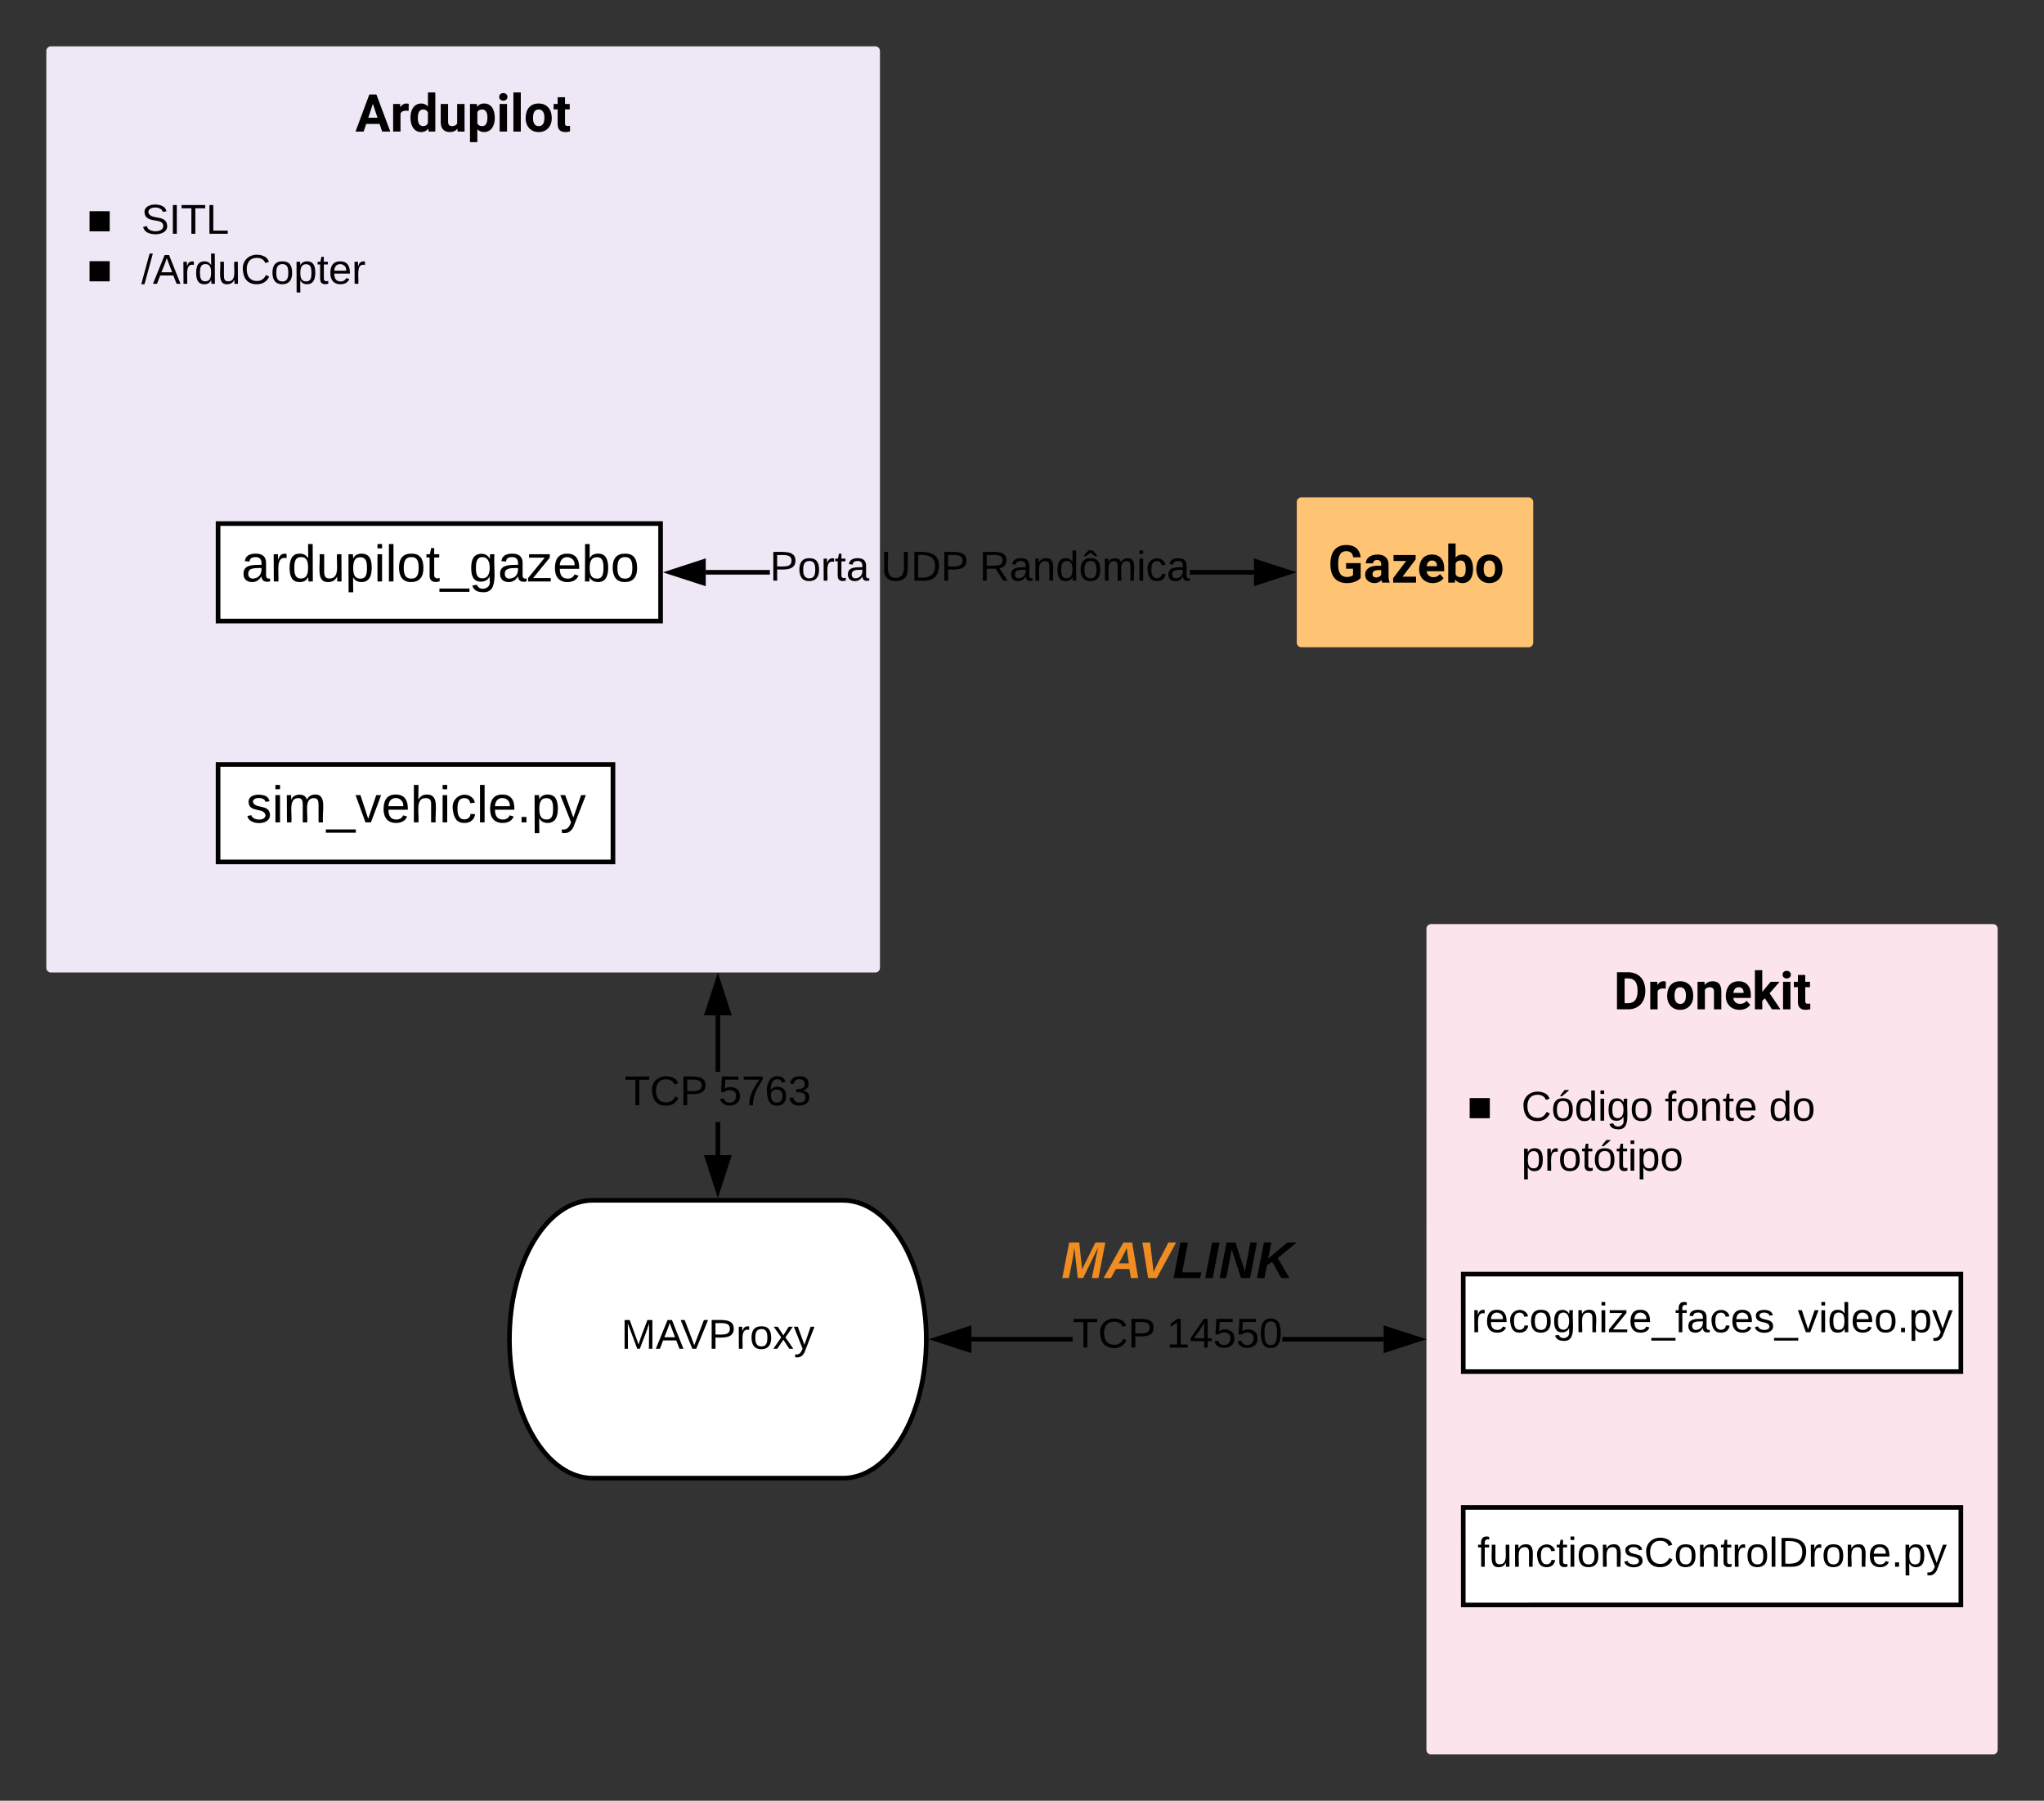 <svg xmlns="http://www.w3.org/2000/svg" xmlns:xlink="http://www.w3.org/1999/xlink" xmlns:lucid="lucid" width="882.68" height="777.71"><rect width="100%" height="100%" fill="#333333" stroke="none"/><g transform="translate(-120 -441.6)" lucid:page-tab-id="0_0"><path d="M140 463.6c0-1.1.9-2 2-2h356c1.1 0 2 .9 2 2v396c0 1.1-.9 2-2 2H142c-1.1 0-2-.9-2-2z" fill="#ede7f6"/><use xlink:href="#a" transform="matrix(1,0,0,1,156,477.6) translate(117.451 20.822)"/><path d="M214.17 771.75H384.7v42.1H214.17z" stroke="#000" stroke-width="2" fill="#fff"/><use xlink:href="#b" transform="matrix(1,0,0,1,219.173,776.753) translate(7.057 20.018)"/><path d="M140 523.16h180v56.37H140z" stroke="#000" stroke-opacity="0" stroke-width="2" fill="#fff" fill-opacity="0"/><use xlink:href="#c" transform="matrix(1,0,0,1,145,528.158) translate(12.575 14.4)"/><use xlink:href="#d" transform="matrix(1,0,0,1,145,528.158) translate(36 14.4)"/><use xlink:href="#c" transform="matrix(1,0,0,1,145,528.158) translate(12.575 36)"/><use xlink:href="#e" transform="matrix(1,0,0,1,145,528.158) translate(36 36)"/><path d="M680 658.4c0-1.1.9-2 2-2h98.1c1.1 0 2 .9 2 2v60.75c0 1.1-.9 2-2 2H682c-1.1 0-2-.9-2-2z" fill="#ffc374"/><use xlink:href="#f" transform="matrix(1,0,0,1,696,672.39) translate(-2.512 20.822)"/><path d="M484 960c19.88 0 36 26.86 36 60s-16.12 60-36 60H376c-19.88 0-36-26.86-36-60s16.12-60 36-60z" stroke="#000" stroke-width="2" fill="#fff"/><use xlink:href="#g" transform="matrix(1,0,0,1,345,965) translate(43.225 59.087)"/><path d="M431 940.5h-2v-14.37h2zm0-35.97h-2V880.1h2zM430 955.76l-4.64-14.26h9.28z"/><path d="M430 959l-6-18.5h12zm-3.26-16.5l3.26 10.03 3.26-10.03zM434.64 879.1h-9.28l4.64-14.26z"/><path d="M436 880.1h-12l6-18.5zm-9.26-2h6.52L430 868.07z"/><use xlink:href="#h" transform="matrix(1,0,0,1,389.725,904.533) translate(0 14.4)"/><use xlink:href="#i" transform="matrix(1,0,0,1,389.725,904.533) translate(40.55 14.4)"/><path d="M576 970.08h104v37.43H576z" stroke="#000" stroke-opacity="0" stroke-width="10" fill="#fff" fill-opacity="0"/><use xlink:href="#j" transform="matrix(1,0,0,1,580.99,975.079) translate(-2.626 18.489)"/><path d="M214.17 667.72h191.1v42.1h-191.1z" stroke="#000" stroke-width="2" fill="#fff"/><use xlink:href="#k" transform="matrix(1,0,0,1,219.173,672.717) translate(5.056 20.018)"/><path d="M452.46 689.77h-27.7v-2h27.7zm209.04 0h-27.7v-2h27.7zM423.77 693.4l-14.27-4.63 14.27-4.64z"/><path d="M424.77 694.78l-18.5-6 18.5-6.02zm-12.03-6l10.03 3.25v-6.52zM676.76 688.77l-14.26 4.63v-9.27z"/><path d="M680 688.77l-18.5 6v-12zm-16.5 3.26l10.03-3.26-10.03-3.26z"/><use xlink:href="#l" transform="matrix(1,0,0,1,452.457,677.969) translate(0 14.4)"/><use xlink:href="#m" transform="matrix(1,0,0,1,452.457,677.969) translate(47.95 14.4)"/><use xlink:href="#n" transform="matrix(1,0,0,1,452.457,677.969) translate(90.5 14.4)"/><path d="M736 842.7c0-1.12.9-2 2-2h242.68c1.1 0 2 .88 2 2v354.6c0 1.12-.9 2-2 2h-242.7c-1.1 0-2-.88-2-2z" fill="#fce4ec"/><use xlink:href="#o" transform="matrix(1,0,0,1,751.99,856.686) translate(64.852 20.822)"/><path d="M736 906.2h183.7v57.3H736z" stroke="#000" stroke-opacity="0" stroke-width="2" fill="#fff" fill-opacity="0"/><use xlink:href="#c" transform="matrix(1,0,0,1,740.99,911.198) translate(12.575 14.4)"/><use xlink:href="#p" transform="matrix(1,0,0,1,740.99,911.198) translate(36 14.4)"/><use xlink:href="#q" transform="matrix(1,0,0,1,740.99,911.198) translate(97.9 14.4)"/><use xlink:href="#r" transform="matrix(1,0,0,1,740.99,911.198) translate(142.9 14.4)"/><use xlink:href="#s" transform="matrix(1,0,0,1,740.99,911.198) translate(36 36)"/><path d="M751.88 991.87h214.9v42.1H751.9z" stroke="#000" stroke-width="2" fill="#fff"/><g><use xlink:href="#t" transform="matrix(1,0,0,1,756.88,996.867) translate(-1.425 20.1)"/></g><path d="M751.88 1092.65h214.9v42.1H751.9z" stroke="#000" stroke-width="2" fill="#fff"/><g><use xlink:href="#u" transform="matrix(1,0,0,1,756.88,1097.655) translate(1.15 20.587)"/></g><path d="M583.22 1021H539.5v-2h43.72zm134.27 0h-43.73v-2h43.72zM538.5 1024.64l-14.26-4.64 14.26-4.64z"/><path d="M539.5 1026l-18.5-6 18.5-6zm-12.03-6l10.03 3.26v-6.52zM732.75 1020l-14.26 4.64v-9.28z"/><path d="M736 1020l-18.5 6v-12zm-16.5 3.26l10.02-3.26-10.03-3.26z"/><g><use xlink:href="#h" transform="matrix(1,0,0,1,583.22,1009.2) translate(0 14.4)"/><use xlink:href="#v" transform="matrix(1,0,0,1,583.22,1009.2) translate(40.55 14.4)"/></g><defs><path d="M952-300H426L326 0H7l542-1456h278L1372 0h-319zM507-543h364l-183-545" id="w"/><path d="M719-811c-143-24-279 1-319 103V0H111v-1082h273l8 129c74-124 180-175 331-136" id="x"/><path d="M488 20C204 20 66-234 66-549c0-305 140-551 424-553 105 0 192 39 261 118v-552h290V0H780l-14-115C694-25 601 20 488 20zM355-528c0 176 51 314 207 314 89 0 152-38 189-113v-427c-36-75-98-113-187-113-139 0-209 113-209 339" id="y"/><path d="M463 20c-241-1-359-147-359-393v-709h289v699c0 113 51 169 154 169 98 0 165-34 202-102v-766h290V0H767l-8-110C688-23 589 20 463 20" id="z"/><path d="M663-1102c295 0 422 250 422 571 0 300-141 549-420 551-109 0-198-38-265-114v510H111v-1498h268l10 106c70-84 161-126 274-126zm133 550c0-175-53-315-209-315-91 0-153 35-187 104v443c35 71 98 107 189 107 138 0 207-113 207-339" id="A"/><path d="M416 0H126v-1082h290V0zM271-1212c-92 0-162-61-162-150s68-149 162-149c93 0 162 60 162 149s-70 150-162 150" id="B"/><path d="M416 0H126v-1536h290V0" id="C"/><path d="M579 20C257 20 58-214 66-551c8-331 182-551 511-551 324 0 514 231 514 572 0 319-198 550-512 550zm-2-888c-169 0-222 141-222 338 0 181 61 317 224 317 170 0 223-137 223-338 0-178-64-317-225-317" id="D"/><path d="M457-330c2 83 25 111 111 112 32 0 60-2 85-7V-6c-57 17-115 26-175 26-203 0-310-102-310-307v-583H10v-212h158v-266h289v266h185v212H457v540" id="E"/><g id="a"><use transform="matrix(0.011,0,0,0.011,0,0)" xlink:href="#w"/><use transform="matrix(0.011,0,0,0.011,15.102,0)" xlink:href="#x"/><use transform="matrix(0.011,0,0,0.011,23.08,0)" xlink:href="#y"/><use transform="matrix(0.011,0,0,0.011,35.727,0)" xlink:href="#z"/><use transform="matrix(0.011,0,0,0.011,48.286,0)" xlink:href="#A"/><use transform="matrix(0.011,0,0,0.011,60.922,0)" xlink:href="#B"/><use transform="matrix(0.011,0,0,0.011,66.873,0)" xlink:href="#C"/><use transform="matrix(0.011,0,0,0.011,72.824,0)" xlink:href="#D"/><use transform="matrix(0.011,0,0,0.011,85.515,0)" xlink:href="#E"/></g><path d="M135-143c-3-34-86-38-87 0 15 53 115 12 119 90S17 21 10-45l28-5c4 36 97 45 98 0-10-56-113-15-118-90-4-57 82-63 122-42 12 7 21 19 24 35" id="F"/><path d="M24-231v-30h32v30H24zM24 0v-190h32V0H24" id="G"/><path d="M210-169c-67 3-38 105-44 169h-31v-121c0-29-5-50-35-48C34-165 62-65 56 0H25l-1-190h30c1 10-1 24 2 32 10-44 99-50 107 0 11-21 27-35 58-36 85-2 47 119 55 194h-31v-121c0-29-5-49-35-48" id="H"/><path d="M-5 72V49h209v23H-5" id="I"/><path d="M108 0H70L1-190h34L89-25l56-165h34" id="J"/><path d="M100-194c63 0 86 42 84 106H49c0 40 14 67 53 68 26 1 43-12 49-29l28 8c-11 28-37 45-77 45C44 4 14-33 15-96c1-61 26-98 85-98zm52 81c6-60-76-77-97-28-3 7-6 17-6 28h103" id="K"/><path d="M106-169C34-169 62-67 57 0H25v-261h32l-1 103c12-21 28-36 61-36 89 0 53 116 60 194h-32v-121c2-32-8-49-39-48" id="L"/><path d="M96-169c-40 0-48 33-48 73s9 75 48 75c24 0 41-14 43-38l32 2c-6 37-31 61-74 61-59 0-76-41-82-99-10-93 101-131 147-64 4 7 5 14 7 22l-32 3c-4-21-16-35-41-35" id="M"/><path d="M24 0v-261h32V0H24" id="N"/><path d="M33 0v-38h34V0H33" id="O"/><path d="M115-194c55 1 70 41 70 98S169 2 115 4C84 4 66-9 55-30l1 105H24l-1-265h31l2 30c10-21 28-34 59-34zm-8 174c40 0 45-34 45-75s-6-73-45-74c-42 0-51 32-51 76 0 43 10 73 51 73" id="P"/><path d="M179-190L93 31C79 59 56 82 12 73V49c39 6 53-20 64-50L1-190h34L92-34l54-156h33" id="Q"/><g id="b"><use transform="matrix(0.062,0,0,0.062,0,0)" xlink:href="#F"/><use transform="matrix(0.062,0,0,0.062,11.222,0)" xlink:href="#G"/><use transform="matrix(0.062,0,0,0.062,16.148,0)" xlink:href="#H"/><use transform="matrix(0.062,0,0,0.062,34.789,0)" xlink:href="#I"/><use transform="matrix(0.062,0,0,0.062,47.258,0)" xlink:href="#J"/><use transform="matrix(0.062,0,0,0.062,58.48,0)" xlink:href="#K"/><use transform="matrix(0.062,0,0,0.062,70.949,0)" xlink:href="#L"/><use transform="matrix(0.062,0,0,0.062,83.419,0)" xlink:href="#G"/><use transform="matrix(0.062,0,0,0.062,88.344,0)" xlink:href="#M"/><use transform="matrix(0.062,0,0,0.062,99.566,0)" xlink:href="#N"/><use transform="matrix(0.062,0,0,0.062,104.491,0)" xlink:href="#K"/><use transform="matrix(0.062,0,0,0.062,116.96,0)" xlink:href="#O"/><use transform="matrix(0.062,0,0,0.062,123.195,0)" xlink:href="#P"/><use transform="matrix(0.062,0,0,0.062,135.664,0)" xlink:href="#Q"/></g><path d="M22-195h174v174H22v-174" id="R"/><use transform="matrix(0.05,0,0,0.05,0,0)" xlink:href="#R" id="c"/><path d="M185-189c-5-48-123-54-124 2 14 75 158 14 163 119 3 78-121 87-175 55-17-10-28-26-33-46l33-7c5 56 141 63 141-1 0-78-155-14-162-118-5-82 145-84 179-34 5 7 8 16 11 25" id="S"/><path d="M33 0v-248h34V0H33" id="T"/><path d="M127-220V0H93v-220H8v-28h204v28h-85" id="U"/><path d="M30 0v-248h33v221h125V0H30" id="V"/><g id="d"><use transform="matrix(0.05,0,0,0.05,0,0)" xlink:href="#S"/><use transform="matrix(0.05,0,0,0.05,12,0)" xlink:href="#T"/><use transform="matrix(0.05,0,0,0.05,17,0)" xlink:href="#U"/><use transform="matrix(0.05,0,0,0.05,27.95,0)" xlink:href="#V"/></g><path d="M0 4l72-265h28L28 4H0" id="W"/><path d="M205 0l-28-72H64L36 0H1l101-248h38L239 0h-34zm-38-99l-47-123c-12 45-31 82-46 123h93" id="X"/><path d="M114-163C36-179 61-72 57 0H25l-1-190h30c1 12-1 29 2 39 6-27 23-49 58-41v29" id="Y"/><path d="M85-194c31 0 48 13 60 33l-1-100h32l1 261h-30c-2-10 0-23-3-31C134-8 116 4 85 4 32 4 16-35 15-94c0-66 23-100 70-100zm9 24c-40 0-46 34-46 75 0 40 6 74 45 74 42 0 51-32 51-76 0-42-9-74-50-73" id="Z"/><path d="M84 4C-5 8 30-112 23-190h32v120c0 31 7 50 39 49 72-2 45-101 50-169h31l1 190h-30c-1-10 1-25-2-33-11 22-28 36-60 37" id="aa"/><path d="M212-179c-10-28-35-45-73-45-59 0-87 40-87 99 0 60 29 101 89 101 43 0 62-24 78-52l27 14C228-24 195 4 139 4 59 4 22-46 18-125c-6-104 99-153 187-111 19 9 31 26 39 46" id="ab"/><path d="M100-194c62-1 85 37 85 99 1 63-27 99-86 99S16-35 15-95c0-66 28-99 85-99zM99-20c44 1 53-31 53-75 0-43-8-75-51-75s-53 32-53 75 10 74 51 75" id="ac"/><path d="M59-47c-2 24 18 29 38 22v24C64 9 27 4 27-40v-127H5v-23h24l9-43h21v43h35v23H59v120" id="ad"/><g id="e"><use transform="matrix(0.05,0,0,0.05,0,0)" xlink:href="#W"/><use transform="matrix(0.05,0,0,0.05,5,0)" xlink:href="#X"/><use transform="matrix(0.05,0,0,0.05,17,0)" xlink:href="#Y"/><use transform="matrix(0.05,0,0,0.05,22.95,0)" xlink:href="#Z"/><use transform="matrix(0.05,0,0,0.05,32.95,0)" xlink:href="#aa"/><use transform="matrix(0.05,0,0,0.05,42.95,0)" xlink:href="#ab"/><use transform="matrix(0.05,0,0,0.05,55.9,0)" xlink:href="#ac"/><use transform="matrix(0.05,0,0,0.05,65.9,0)" xlink:href="#P"/><use transform="matrix(0.05,0,0,0.05,75.9,0)" xlink:href="#ad"/><use transform="matrix(0.05,0,0,0.05,80.9,0)" xlink:href="#K"/><use transform="matrix(0.05,0,0,0.05,90.9,0)" xlink:href="#Y"/></g><path d="M399-777c-11 316 60 556 342 556 113 0 193-24 241-72v-251H709v-221h573v581C1177-55 960 24 725 20 280 12 81-292 94-770c11-421 200-700 610-706 347-5 543 171 578 483H990c-25-157-105-241-277-241-102 0-180 38-233 115s-76 191-81 342" id="ae"/><path d="M552-1102c254-4 435 134 435 383v469c1 103 15 180 43 233V0H738c-13-26-23-58-29-97C639-19 548 20 436 20 238 20 64-113 68-304c5-258 212-357 496-357h133c11-137-29-227-160-227-90 0-156 45-156 131H92c15-231 213-342 460-345zM357-325c0 76 61 124 142 124 88 0 168-45 198-105v-186H589c-152 2-232 51-232 167" id="af"/><path d="M443-233h529V0H74v-176l509-672H89v-234h867v171" id="ag"/><path d="M1031-175C952-60 797 20 609 20 287 20 60-206 72-543c12-330 180-559 505-559 309 0 482 214 477 537v118H365c15 134 115 234 263 234 111 0 198-40 261-121zM770-644c5-139-62-226-194-224-130 1-191 97-208 224h402" id="ah"/><path d="M663-1102c295 0 423 246 423 571 0 313-131 551-421 551-117 0-211-45-281-135L371 0H111v-1536h289v551c67-78 154-117 263-117zm-71 889c164 0 209-139 205-339-3-189-44-315-207-315-92 0-155 38-190 113v427c35 76 99 114 192 114" id="ai"/><g id="f"><use transform="matrix(0.011,0,0,0.011,0,0)" xlink:href="#ae"/><use transform="matrix(0.011,0,0,0.011,15.288,0)" xlink:href="#af"/><use transform="matrix(0.011,0,0,0.011,27.321,0)" xlink:href="#ag"/><use transform="matrix(0.011,0,0,0.011,38.565,0)" xlink:href="#ah"/><use transform="matrix(0.011,0,0,0.011,50.697,0)" xlink:href="#ai"/><use transform="matrix(0.011,0,0,0.011,63.333,0)" xlink:href="#D"/></g><path d="M240 0l2-218c-23 76-54 145-80 218h-23L58-218 59 0H30v-248h44l77 211c21-75 51-140 76-211h43V0h-30" id="aj"/><path d="M137 0h-34L2-248h35l83 218 83-218h36" id="ak"/><path d="M30-248c87 1 191-15 191 75 0 78-77 80-158 76V0H30v-248zm33 125c57 0 124 11 124-50 0-59-68-47-124-48v98" id="al"/><path d="M141 0L90-78 38 0H4l68-98-65-92h35l48 74 47-74h35l-64 92 68 98h-35" id="am"/><g id="g"><use transform="matrix(0.05,0,0,0.05,0,0)" xlink:href="#aj"/><use transform="matrix(0.05,0,0,0.05,14.95,0)" xlink:href="#X"/><use transform="matrix(0.05,0,0,0.05,25.6,0)" xlink:href="#ak"/><use transform="matrix(0.05,0,0,0.05,37.6,0)" xlink:href="#al"/><use transform="matrix(0.05,0,0,0.05,49.6,0)" xlink:href="#Y"/><use transform="matrix(0.05,0,0,0.05,55.55,0)" xlink:href="#ac"/><use transform="matrix(0.05,0,0,0.05,65.55,0)" xlink:href="#am"/><use transform="matrix(0.05,0,0,0.05,74.55,0)" xlink:href="#Q"/></g><g id="h"><use transform="matrix(0.05,0,0,0.05,0,0)" xlink:href="#U"/><use transform="matrix(0.05,0,0,0.05,10.95,0)" xlink:href="#ab"/><use transform="matrix(0.05,0,0,0.05,23.9,0)" xlink:href="#al"/></g><path d="M54-142c48-35 137-8 131 61C196 18 31 33 14-55l32-4c7 23 22 37 52 37 35-1 51-22 54-58 4-55-73-65-99-34H22l8-134h141v27H59" id="an"/><path d="M64 0c3-98 48-159 88-221H18v-27h164v26C143-157 98-101 97 0H64" id="ao"/><path d="M110-160c48 1 74 30 74 79 0 53-28 85-80 85-65 0-83-55-86-122-5-90 50-162 133-122 14 7 22 21 27 39l-31 6c-5-40-67-38-82-6-9 19-15 44-15 74 11-20 30-34 60-33zm-7 138c34 0 49-23 49-58s-16-56-50-56c-29 0-50 16-49 49 1 36 15 65 50 65" id="ap"/><path d="M126-127c33 6 58 20 58 59 0 88-139 92-164 29-3-8-5-16-6-25l32-3c6 27 21 44 54 44 32 0 52-15 52-46 0-38-36-46-79-43v-28c39 1 72-4 72-42 0-27-17-43-46-43-28 0-47 15-49 41l-32-3c6-42 35-63 81-64 48-1 79 21 79 65 0 36-21 52-52 59" id="aq"/><g id="i"><use transform="matrix(0.05,0,0,0.05,0,0)" xlink:href="#an"/><use transform="matrix(0.05,0,0,0.05,10,0)" xlink:href="#ao"/><use transform="matrix(0.05,0,0,0.05,20,0)" xlink:href="#ap"/><use transform="matrix(0.05,0,0,0.05,30,0)" xlink:href="#aq"/></g><path fill="#ef8d22" d="M212 0l43-212L151 0h-37L90-212C82-137 65-70 52 0H6l48-248h70l20 187 93-187h69L258 0h-46" id="ar"/><path fill="#ef8d22" d="M183 0l-10-63H79L44 0H-7l138-248h61L234 0h-51zm-14-102l-15-108c-16 38-36 73-55 108h70" id="as"/><path fill="#ef8d22" d="M130 0H70L30-248h54l24 206c31-72 69-137 103-206h54" id="at"/><path d="M6 0l48-248h52L66-40h133l-8 40H6" id="au"/><path d="M6 0l48-248h52L58 0H6" id="av"/><path d="M155 0L90-199 52 0H6l48-248h62l66 201 38-201h46L218 0h-63" id="aw"/><path d="M175 0l-63-112-37 21L58 0H6l48-248h52L83-135l134-113h65L150-139 232 0h-57" id="ax"/><g id="j"><use transform="matrix(0.062,0,0,0.062,0,0)" xlink:href="#ar"/><use transform="matrix(0.062,0,0,0.062,18.641,0)" xlink:href="#as"/><use transform="matrix(0.062,0,0,0.062,33.106,0)" xlink:href="#at"/><use transform="matrix(0.062,0,0,0.062,48.069,0)" xlink:href="#au"/><use transform="matrix(0.062,0,0,0.062,61.722,0)" xlink:href="#av"/><use transform="matrix(0.062,0,0,0.062,67.957,0)" xlink:href="#aw"/><use transform="matrix(0.062,0,0,0.062,84.104,0)" xlink:href="#ax"/></g><path d="M141-36C126-15 110 5 73 4 37 3 15-17 15-53c-1-64 63-63 125-63 3-35-9-54-41-54-24 1-41 7-42 31l-33-3c5-37 33-52 76-52 45 0 72 20 72 64v82c-1 20 7 32 28 27v20c-31 9-61-2-59-35zM48-53c0 20 12 33 32 33 41-3 63-29 60-74-43 2-92-5-92 41" id="ay"/><path d="M177-190C167-65 218 103 67 71c-23-6-38-20-44-43l32-5c15 47 100 32 89-28v-30C133-14 115 1 83 1 29 1 15-40 15-95c0-56 16-97 71-98 29-1 48 16 59 35 1-10 0-23 2-32h30zM94-22c36 0 50-32 50-73 0-42-14-75-50-75-39 0-46 34-46 75s6 73 46 73" id="az"/><path d="M9 0v-24l116-142H16v-24h144v24L44-24h123V0H9" id="aA"/><path d="M115-194c53 0 69 39 70 98 0 66-23 100-70 100C84 3 66-7 56-30L54 0H23l1-261h32v101c10-23 28-34 59-34zm-8 174c40 0 45-34 45-75 0-40-5-75-45-74-42 0-51 32-51 76 0 43 10 73 51 73" id="aB"/><g id="k"><use transform="matrix(0.062,0,0,0.062,0,0)" xlink:href="#ay"/><use transform="matrix(0.062,0,0,0.062,12.469,0)" xlink:href="#Y"/><use transform="matrix(0.062,0,0,0.062,19.888,0)" xlink:href="#Z"/><use transform="matrix(0.062,0,0,0.062,32.357,0)" xlink:href="#aa"/><use transform="matrix(0.062,0,0,0.062,44.827,0)" xlink:href="#P"/><use transform="matrix(0.062,0,0,0.062,57.296,0)" xlink:href="#G"/><use transform="matrix(0.062,0,0,0.062,62.221,0)" xlink:href="#N"/><use transform="matrix(0.062,0,0,0.062,67.146,0)" xlink:href="#ac"/><use transform="matrix(0.062,0,0,0.062,79.615,0)" xlink:href="#ad"/><use transform="matrix(0.062,0,0,0.062,85.85,0)" xlink:href="#I"/><use transform="matrix(0.062,0,0,0.062,98.319,0)" xlink:href="#az"/><use transform="matrix(0.062,0,0,0.062,110.788,0)" xlink:href="#ay"/><use transform="matrix(0.062,0,0,0.062,123.257,0)" xlink:href="#aA"/><use transform="matrix(0.062,0,0,0.062,134.48,0)" xlink:href="#K"/><use transform="matrix(0.062,0,0,0.062,146.949,0)" xlink:href="#aB"/><use transform="matrix(0.062,0,0,0.062,159.418,0)" xlink:href="#ac"/></g><g id="l"><use transform="matrix(0.05,0,0,0.05,0,0)" xlink:href="#al"/><use transform="matrix(0.05,0,0,0.05,12,0)" xlink:href="#ac"/><use transform="matrix(0.05,0,0,0.05,22,0)" xlink:href="#Y"/><use transform="matrix(0.05,0,0,0.05,27.95,0)" xlink:href="#ad"/><use transform="matrix(0.05,0,0,0.05,32.95,0)" xlink:href="#ay"/></g><path d="M232-93c-1 65-40 97-104 97C67 4 28-28 28-90v-158h33c8 89-33 224 67 224 102 0 64-133 71-224h33v155" id="aC"/><path d="M30-248c118-7 216 8 213 122C240-48 200 0 122 0H30v-248zM63-27c89 8 146-16 146-99s-60-101-146-95v194" id="aD"/><g id="m"><use transform="matrix(0.05,0,0,0.05,0,0)" xlink:href="#aC"/><use transform="matrix(0.05,0,0,0.05,12.95,0)" xlink:href="#aD"/><use transform="matrix(0.05,0,0,0.05,25.9,0)" xlink:href="#al"/></g><path d="M233-177c-1 41-23 64-60 70L243 0h-38l-65-103H63V0H30v-248c88 3 205-21 203 71zM63-129c60-2 137 13 137-47 0-61-80-42-137-45v92" id="aE"/><path d="M117-194c89-4 53 116 60 194h-32v-121c0-31-8-49-39-48C34-167 62-67 57 0H25l-1-190h30c1 10-1 24 2 32 11-22 29-35 61-36" id="aF"/><path d="M100-194c62-1 85 37 85 99 1 63-27 99-86 99S16-35 15-95c0-66 28-99 85-99zM99-20c44 1 53-31 53-75 0-43-8-75-51-75s-53 32-53 75 10 74 51 75zm20-242c12 18 30 30 39 51-31 2-38-20-57-30-20 10-27 32-59 30 9-22 29-33 41-51h36" id="aG"/><g id="n"><use transform="matrix(0.05,0,0,0.05,0,0)" xlink:href="#aE"/><use transform="matrix(0.05,0,0,0.05,12.95,0)" xlink:href="#ay"/><use transform="matrix(0.05,0,0,0.05,22.95,0)" xlink:href="#aF"/><use transform="matrix(0.05,0,0,0.05,32.95,0)" xlink:href="#Z"/><use transform="matrix(0.05,0,0,0.05,42.95,0)" xlink:href="#aG"/><use transform="matrix(0.05,0,0,0.05,52.95,0)" xlink:href="#H"/><use transform="matrix(0.05,0,0,0.05,67.9,0)" xlink:href="#G"/><use transform="matrix(0.05,0,0,0.05,71.85,0)" xlink:href="#M"/><use transform="matrix(0.05,0,0,0.05,80.85,0)" xlink:href="#ay"/></g><path d="M130 0v-1456h448c435 14 673 299 665 762-5 285-130 500-319 606C822-31 708 0 581 0H130zm809-685c9-311-79-526-361-528H430v972h145c252-2 356-181 364-444" id="aH"/><path d="M750-692c-1-124-48-174-173-175-81 0-142 35-183 104V0H105v-1082h272l9 125c77-97 181-145 311-145 244 0 342 151 342 403V0H750v-692" id="aI"/><path d="M504-434L400-330V0H111v-1536h289v851c106-137 222-264 333-397h347L689-631 1114 0H782" id="aJ"/><g id="o"><use transform="matrix(0.011,0,0,0.011,0,0)" xlink:href="#aH"/><use transform="matrix(0.011,0,0,0.011,14.587,0)" xlink:href="#x"/><use transform="matrix(0.011,0,0,0.011,22.379,0)" xlink:href="#D"/><use transform="matrix(0.011,0,0,0.011,35.069,0)" xlink:href="#aI"/><use transform="matrix(0.011,0,0,0.011,47.64,0)" xlink:href="#ah"/><use transform="matrix(0.011,0,0,0.011,59.771,0)" xlink:href="#aJ"/><use transform="matrix(0.011,0,0,0.011,71.761,0)" xlink:href="#B"/><use transform="matrix(0.011,0,0,0.011,77.712,0)" xlink:href="#E"/></g><path d="M100-194c62-1 85 37 85 99 1 63-27 99-86 99S16-35 15-95c0-66 28-99 85-99zM99-20c44 1 53-31 53-75 0-43-8-75-51-75s-53 32-53 75 10 74 51 75zM76-211c8-23 27-35 38-54h36v5l-58 49H76" id="aK"/><g id="p"><use transform="matrix(0.05,0,0,0.05,0,0)" xlink:href="#ab"/><use transform="matrix(0.05,0,0,0.05,12.95,0)" xlink:href="#aK"/><use transform="matrix(0.05,0,0,0.05,22.95,0)" xlink:href="#Z"/><use transform="matrix(0.05,0,0,0.05,32.95,0)" xlink:href="#G"/><use transform="matrix(0.05,0,0,0.05,36.9,0)" xlink:href="#az"/><use transform="matrix(0.05,0,0,0.05,46.9,0)" xlink:href="#ac"/></g><path d="M101-234c-31-9-42 10-38 44h38v23H63V0H32v-167H5v-23h27c-7-52 17-82 69-68v24" id="aL"/><g id="q"><use transform="matrix(0.05,0,0,0.05,0,0)" xlink:href="#aL"/><use transform="matrix(0.05,0,0,0.05,5,0)" xlink:href="#ac"/><use transform="matrix(0.05,0,0,0.05,15,0)" xlink:href="#aF"/><use transform="matrix(0.05,0,0,0.05,25,0)" xlink:href="#ad"/><use transform="matrix(0.05,0,0,0.05,30,0)" xlink:href="#K"/></g><g id="r"><use transform="matrix(0.05,0,0,0.05,0,0)" xlink:href="#Z"/><use transform="matrix(0.05,0,0,0.05,10,0)" xlink:href="#ac"/></g><g id="s"><use transform="matrix(0.05,0,0,0.05,0,0)" xlink:href="#P"/><use transform="matrix(0.05,0,0,0.05,10,0)" xlink:href="#Y"/><use transform="matrix(0.05,0,0,0.05,15.95,0)" xlink:href="#ac"/><use transform="matrix(0.05,0,0,0.05,25.95,0)" xlink:href="#ad"/><use transform="matrix(0.05,0,0,0.05,30.95,0)" xlink:href="#aK"/><use transform="matrix(0.05,0,0,0.05,40.95,0)" xlink:href="#ad"/><use transform="matrix(0.05,0,0,0.05,45.95,0)" xlink:href="#G"/><use transform="matrix(0.05,0,0,0.05,49.9,0)" xlink:href="#P"/><use transform="matrix(0.05,0,0,0.05,59.9,0)" xlink:href="#ac"/></g><g id="t"><use transform="matrix(0.05,0,0,0.05,0,0)" xlink:href="#Y"/><use transform="matrix(0.05,0,0,0.05,5.95,0)" xlink:href="#K"/><use transform="matrix(0.05,0,0,0.05,15.95,0)" xlink:href="#M"/><use transform="matrix(0.05,0,0,0.05,24.95,0)" xlink:href="#ac"/><use transform="matrix(0.05,0,0,0.05,34.95,0)" xlink:href="#az"/><use transform="matrix(0.05,0,0,0.05,44.95,0)" xlink:href="#aF"/><use transform="matrix(0.05,0,0,0.05,54.95,0)" xlink:href="#G"/><use transform="matrix(0.05,0,0,0.05,58.9,0)" xlink:href="#aA"/><use transform="matrix(0.05,0,0,0.05,67.9,0)" xlink:href="#K"/><use transform="matrix(0.05,0,0,0.05,77.9,0)" xlink:href="#I"/><use transform="matrix(0.05,0,0,0.05,87.9,0)" xlink:href="#aL"/><use transform="matrix(0.05,0,0,0.05,92.9,0)" xlink:href="#ay"/><use transform="matrix(0.05,0,0,0.05,102.9,0)" xlink:href="#M"/><use transform="matrix(0.05,0,0,0.05,111.9,0)" xlink:href="#K"/><use transform="matrix(0.05,0,0,0.05,121.9,0)" xlink:href="#F"/><use transform="matrix(0.05,0,0,0.05,130.9,0)" xlink:href="#I"/><use transform="matrix(0.05,0,0,0.05,140.9,0)" xlink:href="#J"/><use transform="matrix(0.05,0,0,0.05,149.9,0)" xlink:href="#G"/><use transform="matrix(0.05,0,0,0.05,153.85,0)" xlink:href="#Z"/><use transform="matrix(0.05,0,0,0.05,163.85,0)" xlink:href="#K"/><use transform="matrix(0.05,0,0,0.05,173.85,0)" xlink:href="#ac"/><use transform="matrix(0.05,0,0,0.05,183.85,0)" xlink:href="#O"/><use transform="matrix(0.05,0,0,0.05,188.85,0)" xlink:href="#P"/><use transform="matrix(0.05,0,0,0.05,198.85,0)" xlink:href="#Q"/></g><g id="u"><use transform="matrix(0.05,0,0,0.05,0,0)" xlink:href="#aL"/><use transform="matrix(0.05,0,0,0.05,5,0)" xlink:href="#aa"/><use transform="matrix(0.05,0,0,0.05,15,0)" xlink:href="#aF"/><use transform="matrix(0.05,0,0,0.05,25,0)" xlink:href="#M"/><use transform="matrix(0.05,0,0,0.05,34,0)" xlink:href="#ad"/><use transform="matrix(0.05,0,0,0.05,39,0)" xlink:href="#G"/><use transform="matrix(0.05,0,0,0.05,42.95,0)" xlink:href="#ac"/><use transform="matrix(0.05,0,0,0.05,52.95,0)" xlink:href="#aF"/><use transform="matrix(0.05,0,0,0.05,62.95,0)" xlink:href="#F"/><use transform="matrix(0.05,0,0,0.05,71.95,0)" xlink:href="#ab"/><use transform="matrix(0.05,0,0,0.05,84.9,0)" xlink:href="#ac"/><use transform="matrix(0.05,0,0,0.05,94.9,0)" xlink:href="#aF"/><use transform="matrix(0.05,0,0,0.05,104.9,0)" xlink:href="#ad"/><use transform="matrix(0.05,0,0,0.05,109.9,0)" xlink:href="#Y"/><use transform="matrix(0.05,0,0,0.05,115.85,0)" xlink:href="#ac"/><use transform="matrix(0.05,0,0,0.05,125.85,0)" xlink:href="#N"/><use transform="matrix(0.05,0,0,0.05,129.8,0)" xlink:href="#aD"/><use transform="matrix(0.05,0,0,0.05,142.75,0)" xlink:href="#Y"/><use transform="matrix(0.05,0,0,0.05,148.7,0)" xlink:href="#ac"/><use transform="matrix(0.05,0,0,0.05,158.7,0)" xlink:href="#aF"/><use transform="matrix(0.05,0,0,0.05,168.7,0)" xlink:href="#K"/><use transform="matrix(0.05,0,0,0.05,178.7,0)" xlink:href="#O"/><use transform="matrix(0.05,0,0,0.05,183.7,0)" xlink:href="#P"/><use transform="matrix(0.05,0,0,0.05,193.7,0)" xlink:href="#Q"/></g><path d="M27 0v-27h64v-190l-56 39v-29l58-41h29v221h61V0H27" id="aM"/><path d="M155-56V0h-30v-56H8v-25l114-167h33v167h35v25h-35zm-30-156c-27 46-58 90-88 131h88v-131" id="aN"/><path d="M101-251c68 0 85 55 85 127S166 4 100 4C33 4 14-52 14-124c0-73 17-127 87-127zm-1 229c47 0 54-49 54-102s-4-102-53-102c-51 0-55 48-55 102 0 53 5 102 54 102" id="aO"/><g id="v"><use transform="matrix(0.05,0,0,0.05,0,0)" xlink:href="#aM"/><use transform="matrix(0.05,0,0,0.05,10,0)" xlink:href="#aN"/><use transform="matrix(0.05,0,0,0.05,20,0)" xlink:href="#an"/><use transform="matrix(0.05,0,0,0.05,30,0)" xlink:href="#an"/><use transform="matrix(0.05,0,0,0.05,40,0)" xlink:href="#aO"/></g></defs></g></svg>